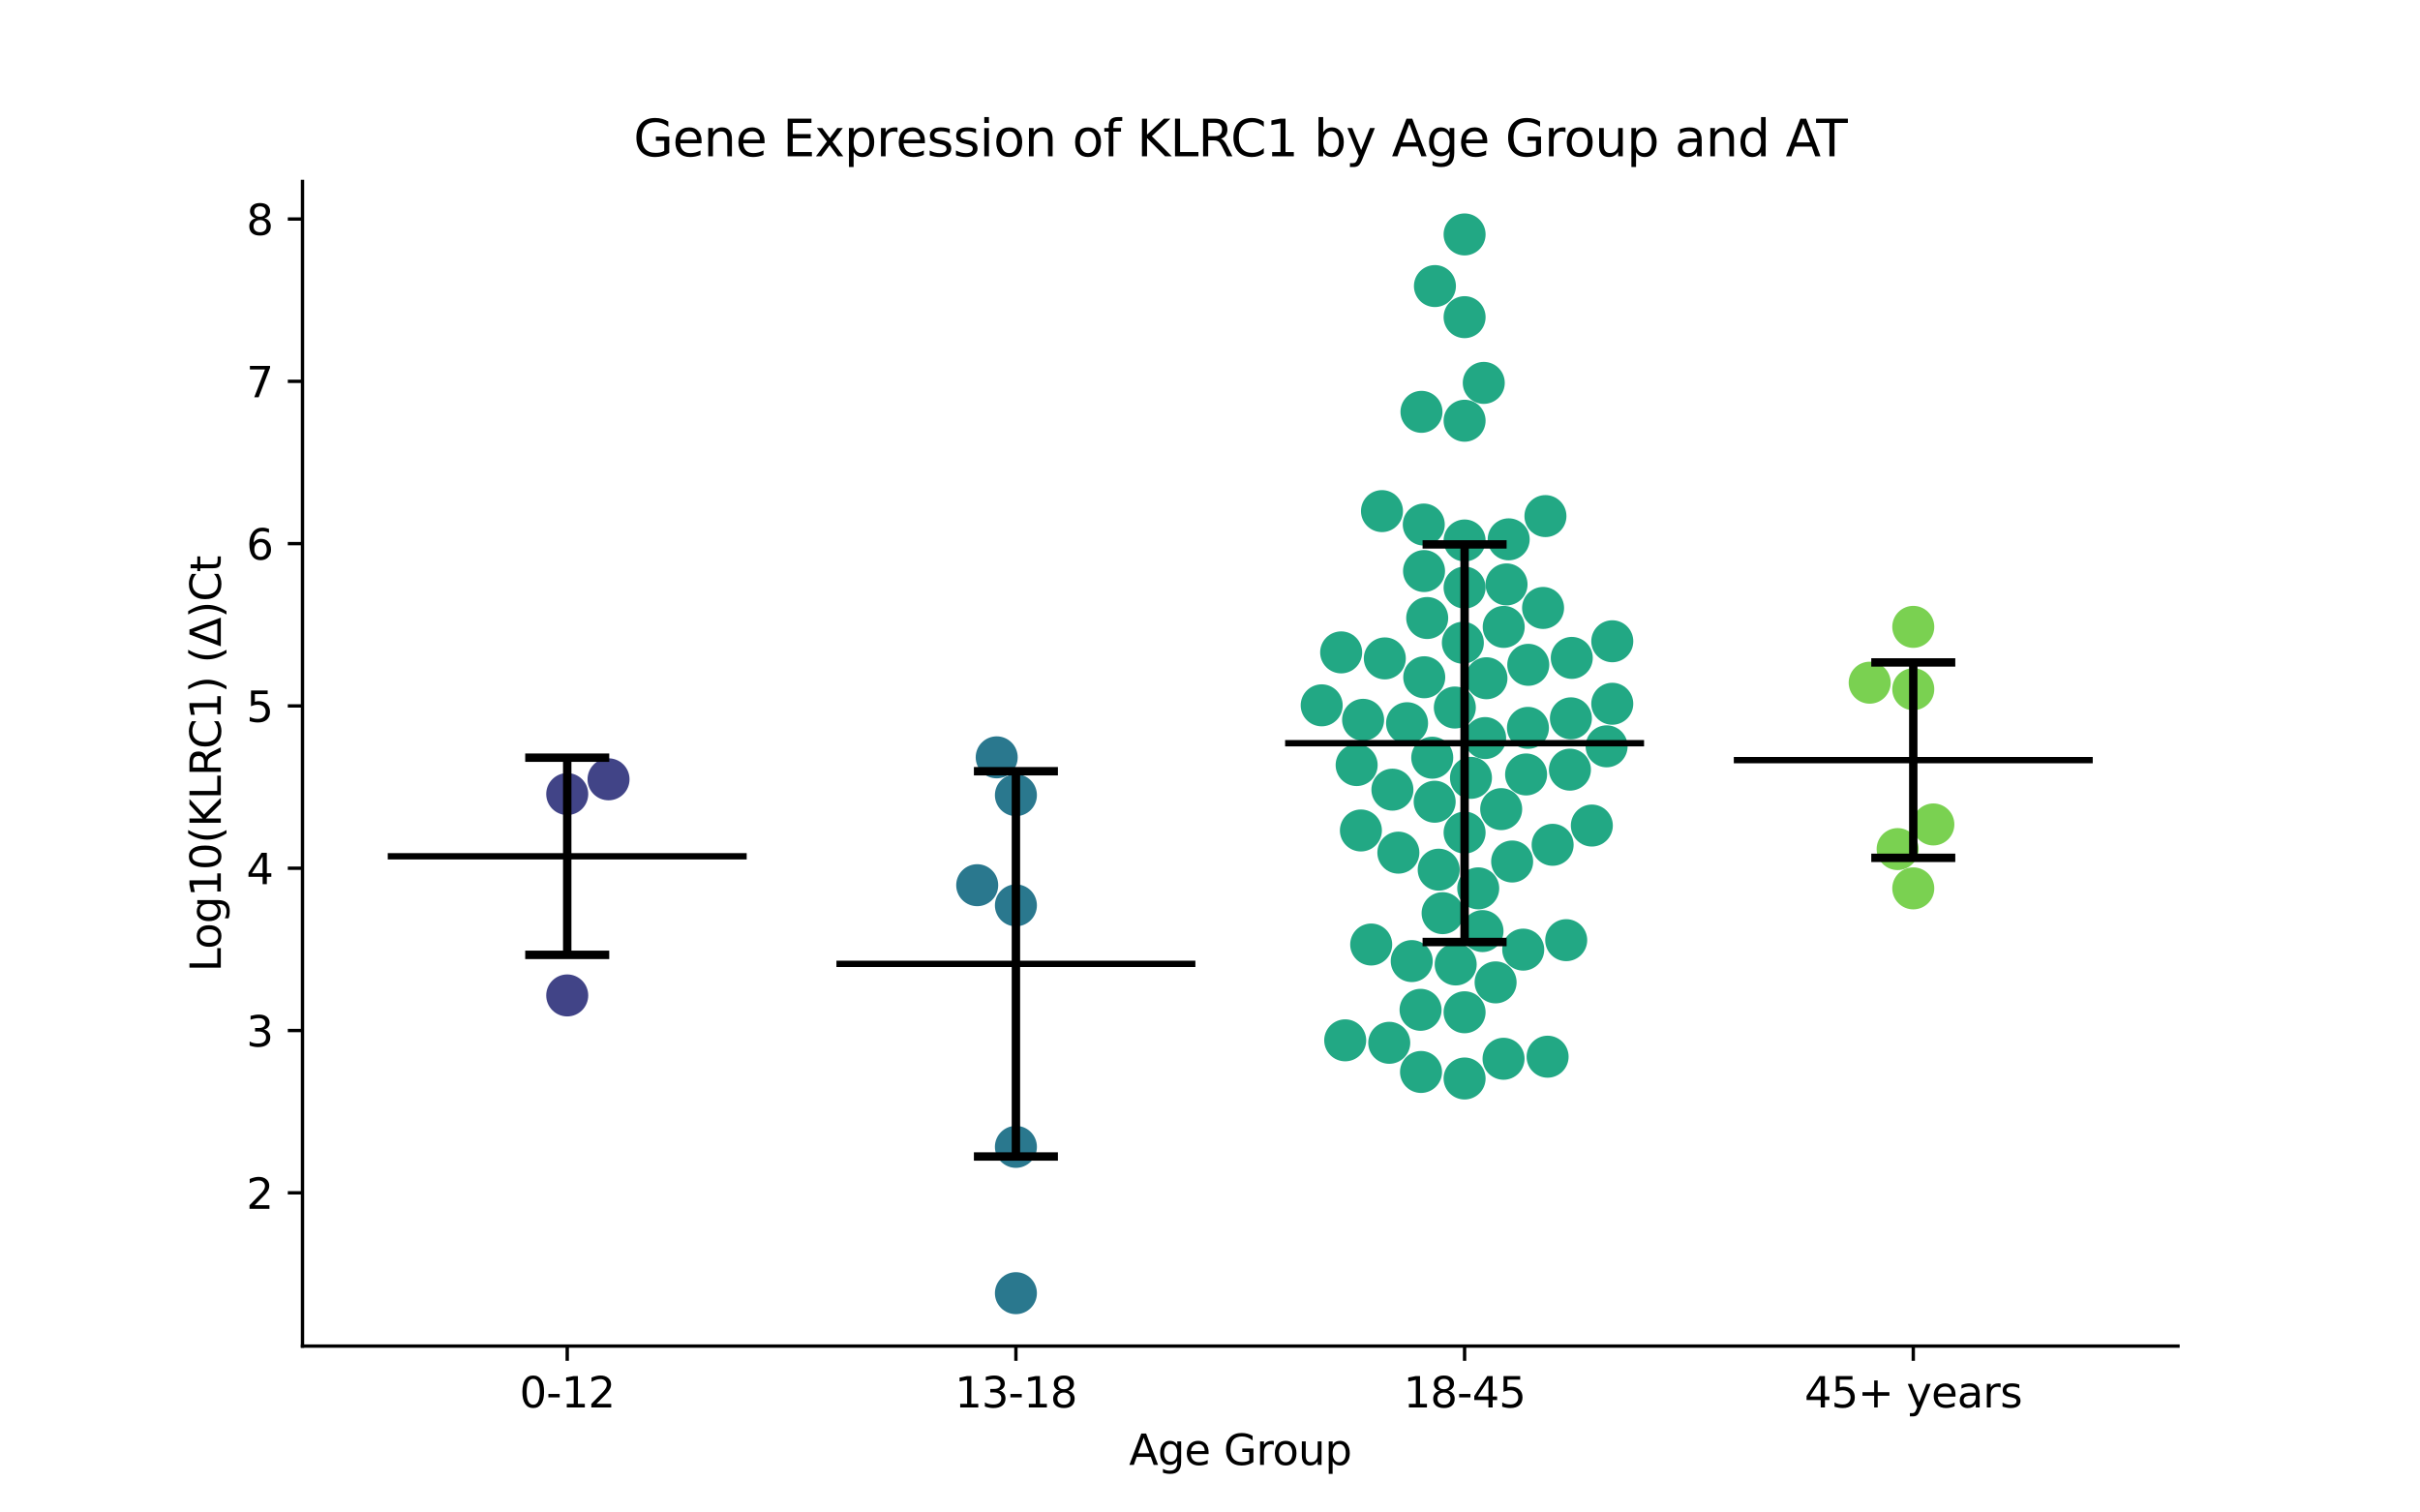 <?xml version="1.0" encoding="utf-8" standalone="no"?>
<!DOCTYPE svg PUBLIC "-//W3C//DTD SVG 1.1//EN"
  "http://www.w3.org/Graphics/SVG/1.1/DTD/svg11.dtd">
<svg xmlns:xlink="http://www.w3.org/1999/xlink" width="576pt" height="360pt" viewBox="0 0 576 360" xmlns="http://www.w3.org/2000/svg" version="1.1">
 <defs>
  <style type="text/css">*{stroke-linejoin: round; stroke-linecap: butt}</style>
 </defs>
 <g id="figure_1">
  <g id="patch_1">
   <path d="M 0 360 
L 576 360 
L 576 0 
L 0 0 
z
" style="fill: #ffffff"/>
  </g>
  <g id="axes_1">
   <g id="patch_2">
    <path d="M 72 320.4 
L 518.4 320.4 
L 518.4 43.2 
L 72 43.2 
z
" style="fill: #ffffff"/>
   </g>
   <g id="PathCollection_1">
    <defs>
     <path id="C0_0_bcb211336b" d="M 0 5 
C 1.326 5 2.598 4.473 3.536 3.536 
C 4.473 2.598 5 1.326 5 -0 
C 5 -1.326 4.473 -2.598 3.536 -3.536 
C 2.598 -4.473 1.326 -5 0 -5 
C -1.326 -5 -2.598 -4.473 -3.536 -3.536 
C -4.473 -2.598 -5 -1.326 -5 0 
C -5 1.326 -4.473 2.598 -3.536 3.536 
C -2.598 4.473 -1.326 5 0 5 
z
"/>
    </defs>
    <g clip-path="url(#p016dc0e183)">
     <use xlink:href="#C0_0_bcb211336b" x="144.842" y="185.492" style="fill: #414487"/>
    </g>
    <g clip-path="url(#p016dc0e183)">
     <use xlink:href="#C0_0_bcb211336b" x="135.009" y="188.999" style="fill: #414487"/>
    </g>
    <g clip-path="url(#p016dc0e183)">
     <use xlink:href="#C0_0_bcb211336b" x="135.009" y="236.931" style="fill: #414487"/>
    </g>
   </g>
   <g id="PathCollection_2">
    <defs>
     <path id="C1_0_96f22c2fd6" d="M 0 5 
C 1.326 5 2.598 4.473 3.536 3.536 
C 4.473 2.598 5 1.326 5 -0 
C 5 -1.326 4.473 -2.598 3.536 -3.536 
C 2.598 -4.473 1.326 -5 0 -5 
C -1.326 -5 -2.598 -4.473 -3.536 -3.536 
C -4.473 -2.598 -5 -1.326 -5 0 
C -5 1.326 -4.473 2.598 -3.536 3.536 
C -2.598 4.473 -1.326 5 0 5 
z
"/>
    </defs>
    <g clip-path="url(#p016dc0e183)">
     <use xlink:href="#C1_0_96f22c2fd6" x="241.803" y="189.264" style="fill: #2a788e"/>
    </g>
    <g clip-path="url(#p016dc0e183)">
     <use xlink:href="#C1_0_96f22c2fd6" x="237.232" y="180.262" style="fill: #2a788e"/>
    </g>
    <g clip-path="url(#p016dc0e183)">
     <use xlink:href="#C1_0_96f22c2fd6" x="241.803" y="272.975" style="fill: #2a788e"/>
    </g>
    <g clip-path="url(#p016dc0e183)">
     <use xlink:href="#C1_0_96f22c2fd6" x="241.803" y="307.8" style="fill: #2a788e"/>
    </g>
    <g clip-path="url(#p016dc0e183)">
     <use xlink:href="#C1_0_96f22c2fd6" x="232.592" y="210.694" style="fill: #2a788e"/>
    </g>
    <g clip-path="url(#p016dc0e183)">
     <use xlink:href="#C1_0_96f22c2fd6" x="241.803" y="215.494" style="fill: #2a788e"/>
    </g>
   </g>
   <g id="PathCollection_3">
    <defs>
     <path id="C2_0_29ad60f723" d="M 0 5 
C 1.326 5 2.598 4.473 3.536 3.536 
C 4.473 2.598 5 1.326 5 -0 
C 5 -1.326 4.473 -2.598 3.536 -3.536 
C 2.598 -4.473 1.326 -5 0 -5 
C -1.326 -5 -2.598 -4.473 -3.536 -3.536 
C -4.473 -2.598 -5 -1.326 -5 0 
C -5 1.326 -4.473 2.598 -3.536 3.536 
C -2.598 4.473 -1.326 5 0 5 
z
"/>
    </defs>
    <g clip-path="url(#p016dc0e183)">
     <use xlink:href="#C2_0_29ad60f723" x="338.944" y="135.921" style="fill: #22a884"/>
    </g>
    <g clip-path="url(#p016dc0e183)">
     <use xlink:href="#C2_0_29ad60f723" x="367.278" y="144.702" style="fill: #22a884"/>
    </g>
    <g clip-path="url(#p016dc0e183)">
     <use xlink:href="#C2_0_29ad60f723" x="359.093" y="128.373" style="fill: #22a884"/>
    </g>
    <g clip-path="url(#p016dc0e183)">
     <use xlink:href="#C2_0_29ad60f723" x="373.668" y="183.194" style="fill: #22a884"/>
    </g>
    <g clip-path="url(#p016dc0e183)">
     <use xlink:href="#C2_0_29ad60f723" x="314.585" y="167.882" style="fill: #22a884"/>
    </g>
    <g clip-path="url(#p016dc0e183)">
     <use xlink:href="#C2_0_29ad60f723" x="328.933" y="121.654" style="fill: #22a884"/>
    </g>
    <g clip-path="url(#p016dc0e183)">
     <use xlink:href="#C2_0_29ad60f723" x="348.597" y="100.142" style="fill: #22a884"/>
    </g>
    <g clip-path="url(#p016dc0e183)">
     <use xlink:href="#C2_0_29ad60f723" x="341.537" y="68.089" style="fill: #22a884"/>
    </g>
    <g clip-path="url(#p016dc0e183)">
     <use xlink:href="#C2_0_29ad60f723" x="359.917" y="205.056" style="fill: #22a884"/>
    </g>
    <g clip-path="url(#p016dc0e183)">
     <use xlink:href="#C2_0_29ad60f723" x="341.475" y="190.827" style="fill: #22a884"/>
    </g>
    <g clip-path="url(#p016dc0e183)">
     <use xlink:href="#C2_0_29ad60f723" x="357.307" y="192.589" style="fill: #22a884"/>
    </g>
    <g clip-path="url(#p016dc0e183)">
     <use xlink:href="#C2_0_29ad60f723" x="374.109" y="156.592" style="fill: #22a884"/>
    </g>
    <g clip-path="url(#p016dc0e183)">
     <use xlink:href="#C2_0_29ad60f723" x="323.917" y="197.669" style="fill: #22a884"/>
    </g>
    <g clip-path="url(#p016dc0e183)">
     <use xlink:href="#C2_0_29ad60f723" x="367.84" y="122.841" style="fill: #22a884"/>
    </g>
    <g clip-path="url(#p016dc0e183)">
     <use xlink:href="#C2_0_29ad60f723" x="383.751" y="152.633" style="fill: #22a884"/>
    </g>
    <g clip-path="url(#p016dc0e183)">
     <use xlink:href="#C2_0_29ad60f723" x="342.433" y="207.002" style="fill: #22a884"/>
    </g>
    <g clip-path="url(#p016dc0e183)">
     <use xlink:href="#C2_0_29ad60f723" x="363.675" y="173.248" style="fill: #22a884"/>
    </g>
    <g clip-path="url(#p016dc0e183)">
     <use xlink:href="#C2_0_29ad60f723" x="363.236" y="184.337" style="fill: #22a884"/>
    </g>
    <g clip-path="url(#p016dc0e183)">
     <use xlink:href="#C2_0_29ad60f723" x="352.861" y="221.618" style="fill: #22a884"/>
    </g>
    <g clip-path="url(#p016dc0e183)">
     <use xlink:href="#C2_0_29ad60f723" x="322.904" y="182.101" style="fill: #22a884"/>
    </g>
    <g clip-path="url(#p016dc0e183)">
     <use xlink:href="#C2_0_29ad60f723" x="334.906" y="172.138" style="fill: #22a884"/>
    </g>
    <g clip-path="url(#p016dc0e183)">
     <use xlink:href="#C2_0_29ad60f723" x="329.61" y="156.714" style="fill: #22a884"/>
    </g>
    <g clip-path="url(#p016dc0e183)">
     <use xlink:href="#C2_0_29ad60f723" x="348.597" y="128.646" style="fill: #22a884"/>
    </g>
    <g clip-path="url(#p016dc0e183)">
     <use xlink:href="#C2_0_29ad60f723" x="319.218" y="155.282" style="fill: #22a884"/>
    </g>
    <g clip-path="url(#p016dc0e183)">
     <use xlink:href="#C2_0_29ad60f723" x="348.597" y="75.491" style="fill: #22a884"/>
    </g>
    <g clip-path="url(#p016dc0e183)">
     <use xlink:href="#C2_0_29ad60f723" x="362.554" y="226.03" style="fill: #22a884"/>
    </g>
    <g clip-path="url(#p016dc0e183)">
     <use xlink:href="#C2_0_29ad60f723" x="338.335" y="98.026" style="fill: #22a884"/>
    </g>
    <g clip-path="url(#p016dc0e183)">
     <use xlink:href="#C2_0_29ad60f723" x="339.697" y="147.1" style="fill: #22a884"/>
    </g>
    <g clip-path="url(#p016dc0e183)">
     <use xlink:href="#C2_0_29ad60f723" x="382.4" y="177.641" style="fill: #22a884"/>
    </g>
    <g clip-path="url(#p016dc0e183)">
     <use xlink:href="#C2_0_29ad60f723" x="357.908" y="149.217" style="fill: #22a884"/>
    </g>
    <g clip-path="url(#p016dc0e183)">
     <use xlink:href="#C2_0_29ad60f723" x="353.161" y="91.136" style="fill: #22a884"/>
    </g>
    <g clip-path="url(#p016dc0e183)">
     <use xlink:href="#C2_0_29ad60f723" x="351.84" y="211.445" style="fill: #22a884"/>
    </g>
    <g clip-path="url(#p016dc0e183)">
     <use xlink:href="#C2_0_29ad60f723" x="358.58" y="139.1" style="fill: #22a884"/>
    </g>
    <g clip-path="url(#p016dc0e183)">
     <use xlink:href="#C2_0_29ad60f723" x="378.884" y="196.497" style="fill: #22a884"/>
    </g>
    <g clip-path="url(#p016dc0e183)">
     <use xlink:href="#C2_0_29ad60f723" x="331.418" y="187.955" style="fill: #22a884"/>
    </g>
    <g clip-path="url(#p016dc0e183)">
     <use xlink:href="#C2_0_29ad60f723" x="332.835" y="202.947" style="fill: #22a884"/>
    </g>
    <g clip-path="url(#p016dc0e183)">
     <use xlink:href="#C2_0_29ad60f723" x="348.597" y="139.854" style="fill: #22a884"/>
    </g>
    <g clip-path="url(#p016dc0e183)">
     <use xlink:href="#C2_0_29ad60f723" x="373.9" y="170.975" style="fill: #22a884"/>
    </g>
    <g clip-path="url(#p016dc0e183)">
     <use xlink:href="#C2_0_29ad60f723" x="338.995" y="161.2" style="fill: #22a884"/>
    </g>
    <g clip-path="url(#p016dc0e183)">
     <use xlink:href="#C2_0_29ad60f723" x="346.274" y="168.406" style="fill: #22a884"/>
    </g>
    <g clip-path="url(#p016dc0e183)">
     <use xlink:href="#C2_0_29ad60f723" x="340.898" y="180.35" style="fill: #22a884"/>
    </g>
    <g clip-path="url(#p016dc0e183)">
     <use xlink:href="#C2_0_29ad60f723" x="369.552" y="201.08" style="fill: #22a884"/>
    </g>
    <g clip-path="url(#p016dc0e183)">
     <use xlink:href="#C2_0_29ad60f723" x="383.748" y="167.508" style="fill: #22a884"/>
    </g>
    <g clip-path="url(#p016dc0e183)">
     <use xlink:href="#C2_0_29ad60f723" x="348.597" y="55.8" style="fill: #22a884"/>
    </g>
    <g clip-path="url(#p016dc0e183)">
     <use xlink:href="#C2_0_29ad60f723" x="348.597" y="198.175" style="fill: #22a884"/>
    </g>
    <g clip-path="url(#p016dc0e183)">
     <use xlink:href="#C2_0_29ad60f723" x="338.225" y="255.148" style="fill: #22a884"/>
    </g>
    <g clip-path="url(#p016dc0e183)">
     <use xlink:href="#C2_0_29ad60f723" x="324.441" y="171.332" style="fill: #22a884"/>
    </g>
    <g clip-path="url(#p016dc0e183)">
     <use xlink:href="#C2_0_29ad60f723" x="330.664" y="248.209" style="fill: #22a884"/>
    </g>
    <g clip-path="url(#p016dc0e183)">
     <use xlink:href="#C2_0_29ad60f723" x="348.597" y="240.939" style="fill: #22a884"/>
    </g>
    <g clip-path="url(#p016dc0e183)">
     <use xlink:href="#C2_0_29ad60f723" x="346.481" y="229.56" style="fill: #22a884"/>
    </g>
    <g clip-path="url(#p016dc0e183)">
     <use xlink:href="#C2_0_29ad60f723" x="348.597" y="256.703" style="fill: #22a884"/>
    </g>
    <g clip-path="url(#p016dc0e183)">
     <use xlink:href="#C2_0_29ad60f723" x="357.868" y="252.007" style="fill: #22a884"/>
    </g>
    <g clip-path="url(#p016dc0e183)">
     <use xlink:href="#C2_0_29ad60f723" x="336.015" y="228.757" style="fill: #22a884"/>
    </g>
    <g clip-path="url(#p016dc0e183)">
     <use xlink:href="#C2_0_29ad60f723" x="326.367" y="224.812" style="fill: #22a884"/>
    </g>
    <g clip-path="url(#p016dc0e183)">
     <use xlink:href="#C2_0_29ad60f723" x="355.978" y="233.826" style="fill: #22a884"/>
    </g>
    <g clip-path="url(#p016dc0e183)">
     <use xlink:href="#C2_0_29ad60f723" x="343.365" y="217.349" style="fill: #22a884"/>
    </g>
    <g clip-path="url(#p016dc0e183)">
     <use xlink:href="#C2_0_29ad60f723" x="338.881" y="124.854" style="fill: #22a884"/>
    </g>
    <g clip-path="url(#p016dc0e183)">
     <use xlink:href="#C2_0_29ad60f723" x="353.803" y="161.436" style="fill: #22a884"/>
    </g>
    <g clip-path="url(#p016dc0e183)">
     <use xlink:href="#C2_0_29ad60f723" x="368.355" y="251.515" style="fill: #22a884"/>
    </g>
    <g clip-path="url(#p016dc0e183)">
     <use xlink:href="#C2_0_29ad60f723" x="353.488" y="175.672" style="fill: #22a884"/>
    </g>
    <g clip-path="url(#p016dc0e183)">
     <use xlink:href="#C2_0_29ad60f723" x="320.182" y="247.619" style="fill: #22a884"/>
    </g>
    <g clip-path="url(#p016dc0e183)">
     <use xlink:href="#C2_0_29ad60f723" x="338.115" y="240.356" style="fill: #22a884"/>
    </g>
    <g clip-path="url(#p016dc0e183)">
     <use xlink:href="#C2_0_29ad60f723" x="348.184" y="152.988" style="fill: #22a884"/>
    </g>
    <g clip-path="url(#p016dc0e183)">
     <use xlink:href="#C2_0_29ad60f723" x="363.753" y="158.241" style="fill: #22a884"/>
    </g>
    <g clip-path="url(#p016dc0e183)">
     <use xlink:href="#C2_0_29ad60f723" x="350.114" y="185.142" style="fill: #22a884"/>
    </g>
    <g clip-path="url(#p016dc0e183)">
     <use xlink:href="#C2_0_29ad60f723" x="372.784" y="223.779" style="fill: #22a884"/>
    </g>
   </g>
   <g id="PathCollection_4">
    <defs>
     <path id="C3_0_26b27acbb5" d="M 0 5 
C 1.326 5 2.598 4.473 3.536 3.536 
C 4.473 2.598 5 1.326 5 -0 
C 5 -1.326 4.473 -2.598 3.536 -3.536 
C 2.598 -4.473 1.326 -5 0 -5 
C -1.326 -5 -2.598 -4.473 -3.536 -3.536 
C -4.473 -2.598 -5 -1.326 -5 0 
C -5 1.326 -4.473 2.598 -3.536 3.536 
C -2.598 4.473 -1.326 5 0 5 
z
"/>
    </defs>
    <g clip-path="url(#p016dc0e183)">
     <use xlink:href="#C3_0_26b27acbb5" x="445.018" y="162.495" style="fill: #7ad151"/>
    </g>
    <g clip-path="url(#p016dc0e183)">
     <use xlink:href="#C3_0_26b27acbb5" x="460.171" y="196.234" style="fill: #7ad151"/>
    </g>
    <g clip-path="url(#p016dc0e183)">
     <use xlink:href="#C3_0_26b27acbb5" x="455.391" y="164.044" style="fill: #7ad151"/>
    </g>
    <g clip-path="url(#p016dc0e183)">
     <use xlink:href="#C3_0_26b27acbb5" x="451.668" y="202.101" style="fill: #7ad151"/>
    </g>
    <g clip-path="url(#p016dc0e183)">
     <use xlink:href="#C3_0_26b27acbb5" x="455.391" y="211.451" style="fill: #7ad151"/>
    </g>
    <g clip-path="url(#p016dc0e183)">
     <use xlink:href="#C3_0_26b27acbb5" x="455.391" y="149.207" style="fill: #7ad151"/>
    </g>
   </g>
   <g id="matplotlib.axis_1">
    <g id="xtick_1">
     <g id="line2d_1">
      <defs>
       <path id="m44335e19d4" d="M 0 0 
L 0 3.5 
" style="stroke: #000000; stroke-width: 0.8"/>
      </defs>
      <g>
       <use xlink:href="#m44335e19d4" x="135.009" y="320.4" style="stroke: #000000; stroke-width: 0.8"/>
      </g>
     </g>
     <g id="text_1">
      <!-- 0-12 -->
      <g transform="translate(123.661 334.998) scale(0.1 -0.1)">
       <defs>
        <path id="DejaVuSans-30" d="M 2034 4250 
Q 1547 4250 1301 3770 
Q 1056 3291 1056 2328 
Q 1056 1369 1301 889 
Q 1547 409 2034 409 
Q 2525 409 2770 889 
Q 3016 1369 3016 2328 
Q 3016 3291 2770 3770 
Q 2525 4250 2034 4250 
z
M 2034 4750 
Q 2819 4750 3233 4129 
Q 3647 3509 3647 2328 
Q 3647 1150 3233 529 
Q 2819 -91 2034 -91 
Q 1250 -91 836 529 
Q 422 1150 422 2328 
Q 422 3509 836 4129 
Q 1250 4750 2034 4750 
z
" transform="scale(0.016)"/>
        <path id="DejaVuSans-2d" d="M 313 2009 
L 1997 2009 
L 1997 1497 
L 313 1497 
L 313 2009 
z
" transform="scale(0.016)"/>
        <path id="DejaVuSans-31" d="M 794 531 
L 1825 531 
L 1825 4091 
L 703 3866 
L 703 4441 
L 1819 4666 
L 2450 4666 
L 2450 531 
L 3481 531 
L 3481 0 
L 794 0 
L 794 531 
z
" transform="scale(0.016)"/>
        <path id="DejaVuSans-32" d="M 1228 531 
L 3431 531 
L 3431 0 
L 469 0 
L 469 531 
Q 828 903 1448 1529 
Q 2069 2156 2228 2338 
Q 2531 2678 2651 2914 
Q 2772 3150 2772 3378 
Q 2772 3750 2511 3984 
Q 2250 4219 1831 4219 
Q 1534 4219 1204 4116 
Q 875 4013 500 3803 
L 500 4441 
Q 881 4594 1212 4672 
Q 1544 4750 1819 4750 
Q 2544 4750 2975 4387 
Q 3406 4025 3406 3419 
Q 3406 3131 3298 2873 
Q 3191 2616 2906 2266 
Q 2828 2175 2409 1742 
Q 1991 1309 1228 531 
z
" transform="scale(0.016)"/>
       </defs>
       <use xlink:href="#DejaVuSans-30"/>
       <use xlink:href="#DejaVuSans-2d" x="63.623"/>
       <use xlink:href="#DejaVuSans-31" x="99.707"/>
       <use xlink:href="#DejaVuSans-32" x="163.33"/>
      </g>
     </g>
    </g>
    <g id="xtick_2">
     <g id="line2d_2">
      <g>
       <use xlink:href="#m44335e19d4" x="241.803" y="320.4" style="stroke: #000000; stroke-width: 0.8"/>
      </g>
     </g>
     <g id="text_2">
      <!-- 13-18 -->
      <g transform="translate(227.274 334.998) scale(0.1 -0.1)">
       <defs>
        <path id="DejaVuSans-33" d="M 2597 2516 
Q 3050 2419 3304 2112 
Q 3559 1806 3559 1356 
Q 3559 666 3084 287 
Q 2609 -91 1734 -91 
Q 1441 -91 1130 -33 
Q 819 25 488 141 
L 488 750 
Q 750 597 1062 519 
Q 1375 441 1716 441 
Q 2309 441 2620 675 
Q 2931 909 2931 1356 
Q 2931 1769 2642 2001 
Q 2353 2234 1838 2234 
L 1294 2234 
L 1294 2753 
L 1863 2753 
Q 2328 2753 2575 2939 
Q 2822 3125 2822 3475 
Q 2822 3834 2567 4026 
Q 2313 4219 1838 4219 
Q 1578 4219 1281 4162 
Q 984 4106 628 3988 
L 628 4550 
Q 988 4650 1302 4700 
Q 1616 4750 1894 4750 
Q 2613 4750 3031 4423 
Q 3450 4097 3450 3541 
Q 3450 3153 3228 2886 
Q 3006 2619 2597 2516 
z
" transform="scale(0.016)"/>
        <path id="DejaVuSans-38" d="M 2034 2216 
Q 1584 2216 1326 1975 
Q 1069 1734 1069 1313 
Q 1069 891 1326 650 
Q 1584 409 2034 409 
Q 2484 409 2743 651 
Q 3003 894 3003 1313 
Q 3003 1734 2745 1975 
Q 2488 2216 2034 2216 
z
M 1403 2484 
Q 997 2584 770 2862 
Q 544 3141 544 3541 
Q 544 4100 942 4425 
Q 1341 4750 2034 4750 
Q 2731 4750 3128 4425 
Q 3525 4100 3525 3541 
Q 3525 3141 3298 2862 
Q 3072 2584 2669 2484 
Q 3125 2378 3379 2068 
Q 3634 1759 3634 1313 
Q 3634 634 3220 271 
Q 2806 -91 2034 -91 
Q 1263 -91 848 271 
Q 434 634 434 1313 
Q 434 1759 690 2068 
Q 947 2378 1403 2484 
z
M 1172 3481 
Q 1172 3119 1398 2916 
Q 1625 2713 2034 2713 
Q 2441 2713 2670 2916 
Q 2900 3119 2900 3481 
Q 2900 3844 2670 4047 
Q 2441 4250 2034 4250 
Q 1625 4250 1398 4047 
Q 1172 3844 1172 3481 
z
" transform="scale(0.016)"/>
       </defs>
       <use xlink:href="#DejaVuSans-31"/>
       <use xlink:href="#DejaVuSans-33" x="63.623"/>
       <use xlink:href="#DejaVuSans-2d" x="127.246"/>
       <use xlink:href="#DejaVuSans-31" x="163.33"/>
       <use xlink:href="#DejaVuSans-38" x="226.953"/>
      </g>
     </g>
    </g>
    <g id="xtick_3">
     <g id="line2d_3">
      <g>
       <use xlink:href="#m44335e19d4" x="348.597" y="320.4" style="stroke: #000000; stroke-width: 0.8"/>
      </g>
     </g>
     <g id="text_3">
      <!-- 18-45 -->
      <g transform="translate(334.068 334.998) scale(0.1 -0.1)">
       <defs>
        <path id="DejaVuSans-34" d="M 2419 4116 
L 825 1625 
L 2419 1625 
L 2419 4116 
z
M 2253 4666 
L 3047 4666 
L 3047 1625 
L 3713 1625 
L 3713 1100 
L 3047 1100 
L 3047 0 
L 2419 0 
L 2419 1100 
L 313 1100 
L 313 1709 
L 2253 4666 
z
" transform="scale(0.016)"/>
        <path id="DejaVuSans-35" d="M 691 4666 
L 3169 4666 
L 3169 4134 
L 1269 4134 
L 1269 2991 
Q 1406 3038 1543 3061 
Q 1681 3084 1819 3084 
Q 2600 3084 3056 2656 
Q 3513 2228 3513 1497 
Q 3513 744 3044 326 
Q 2575 -91 1722 -91 
Q 1428 -91 1123 -41 
Q 819 9 494 109 
L 494 744 
Q 775 591 1075 516 
Q 1375 441 1709 441 
Q 2250 441 2565 725 
Q 2881 1009 2881 1497 
Q 2881 1984 2565 2268 
Q 2250 2553 1709 2553 
Q 1456 2553 1204 2497 
Q 953 2441 691 2322 
L 691 4666 
z
" transform="scale(0.016)"/>
       </defs>
       <use xlink:href="#DejaVuSans-31"/>
       <use xlink:href="#DejaVuSans-38" x="63.623"/>
       <use xlink:href="#DejaVuSans-2d" x="127.246"/>
       <use xlink:href="#DejaVuSans-34" x="163.33"/>
       <use xlink:href="#DejaVuSans-35" x="226.953"/>
      </g>
     </g>
    </g>
    <g id="xtick_4">
     <g id="line2d_4">
      <g>
       <use xlink:href="#m44335e19d4" x="455.391" y="320.4" style="stroke: #000000; stroke-width: 0.8"/>
      </g>
     </g>
     <g id="text_4">
      <!-- 45+ years -->
      <g transform="translate(429.49 334.998) scale(0.1 -0.1)">
       <defs>
        <path id="DejaVuSans-2b" d="M 2944 4013 
L 2944 2272 
L 4684 2272 
L 4684 1741 
L 2944 1741 
L 2944 0 
L 2419 0 
L 2419 1741 
L 678 1741 
L 678 2272 
L 2419 2272 
L 2419 4013 
L 2944 4013 
z
" transform="scale(0.016)"/>
        <path id="DejaVuSans-20" transform="scale(0.016)"/>
        <path id="DejaVuSans-79" d="M 2059 -325 
Q 1816 -950 1584 -1140 
Q 1353 -1331 966 -1331 
L 506 -1331 
L 506 -850 
L 844 -850 
Q 1081 -850 1212 -737 
Q 1344 -625 1503 -206 
L 1606 56 
L 191 3500 
L 800 3500 
L 1894 763 
L 2988 3500 
L 3597 3500 
L 2059 -325 
z
" transform="scale(0.016)"/>
        <path id="DejaVuSans-65" d="M 3597 1894 
L 3597 1613 
L 953 1613 
Q 991 1019 1311 708 
Q 1631 397 2203 397 
Q 2534 397 2845 478 
Q 3156 559 3463 722 
L 3463 178 
Q 3153 47 2828 -22 
Q 2503 -91 2169 -91 
Q 1331 -91 842 396 
Q 353 884 353 1716 
Q 353 2575 817 3079 
Q 1281 3584 2069 3584 
Q 2775 3584 3186 3129 
Q 3597 2675 3597 1894 
z
M 3022 2063 
Q 3016 2534 2758 2815 
Q 2500 3097 2075 3097 
Q 1594 3097 1305 2825 
Q 1016 2553 972 2059 
L 3022 2063 
z
" transform="scale(0.016)"/>
        <path id="DejaVuSans-61" d="M 2194 1759 
Q 1497 1759 1228 1600 
Q 959 1441 959 1056 
Q 959 750 1161 570 
Q 1363 391 1709 391 
Q 2188 391 2477 730 
Q 2766 1069 2766 1631 
L 2766 1759 
L 2194 1759 
z
M 3341 1997 
L 3341 0 
L 2766 0 
L 2766 531 
Q 2569 213 2275 61 
Q 1981 -91 1556 -91 
Q 1019 -91 701 211 
Q 384 513 384 1019 
Q 384 1609 779 1909 
Q 1175 2209 1959 2209 
L 2766 2209 
L 2766 2266 
Q 2766 2663 2505 2880 
Q 2244 3097 1772 3097 
Q 1472 3097 1187 3025 
Q 903 2953 641 2809 
L 641 3341 
Q 956 3463 1253 3523 
Q 1550 3584 1831 3584 
Q 2591 3584 2966 3190 
Q 3341 2797 3341 1997 
z
" transform="scale(0.016)"/>
        <path id="DejaVuSans-72" d="M 2631 2963 
Q 2534 3019 2420 3045 
Q 2306 3072 2169 3072 
Q 1681 3072 1420 2755 
Q 1159 2438 1159 1844 
L 1159 0 
L 581 0 
L 581 3500 
L 1159 3500 
L 1159 2956 
Q 1341 3275 1631 3429 
Q 1922 3584 2338 3584 
Q 2397 3584 2469 3576 
Q 2541 3569 2628 3553 
L 2631 2963 
z
" transform="scale(0.016)"/>
        <path id="DejaVuSans-73" d="M 2834 3397 
L 2834 2853 
Q 2591 2978 2328 3040 
Q 2066 3103 1784 3103 
Q 1356 3103 1142 2972 
Q 928 2841 928 2578 
Q 928 2378 1081 2264 
Q 1234 2150 1697 2047 
L 1894 2003 
Q 2506 1872 2764 1633 
Q 3022 1394 3022 966 
Q 3022 478 2636 193 
Q 2250 -91 1575 -91 
Q 1294 -91 989 -36 
Q 684 19 347 128 
L 347 722 
Q 666 556 975 473 
Q 1284 391 1588 391 
Q 1994 391 2212 530 
Q 2431 669 2431 922 
Q 2431 1156 2273 1281 
Q 2116 1406 1581 1522 
L 1381 1569 
Q 847 1681 609 1914 
Q 372 2147 372 2553 
Q 372 3047 722 3315 
Q 1072 3584 1716 3584 
Q 2034 3584 2315 3537 
Q 2597 3491 2834 3397 
z
" transform="scale(0.016)"/>
       </defs>
       <use xlink:href="#DejaVuSans-34"/>
       <use xlink:href="#DejaVuSans-35" x="63.623"/>
       <use xlink:href="#DejaVuSans-2b" x="127.246"/>
       <use xlink:href="#DejaVuSans-20" x="211.035"/>
       <use xlink:href="#DejaVuSans-79" x="242.822"/>
       <use xlink:href="#DejaVuSans-65" x="302.002"/>
       <use xlink:href="#DejaVuSans-61" x="363.525"/>
       <use xlink:href="#DejaVuSans-72" x="424.805"/>
       <use xlink:href="#DejaVuSans-73" x="465.918"/>
      </g>
     </g>
    </g>
    <g id="text_5">
     <!-- Age Group -->
     <g transform="translate(268.72 348.677) scale(0.1 -0.1)">
      <defs>
       <path id="DejaVuSans-41" d="M 2188 4044 
L 1331 1722 
L 3047 1722 
L 2188 4044 
z
M 1831 4666 
L 2547 4666 
L 4325 0 
L 3669 0 
L 3244 1197 
L 1141 1197 
L 716 0 
L 50 0 
L 1831 4666 
z
" transform="scale(0.016)"/>
       <path id="DejaVuSans-67" d="M 2906 1791 
Q 2906 2416 2648 2759 
Q 2391 3103 1925 3103 
Q 1463 3103 1205 2759 
Q 947 2416 947 1791 
Q 947 1169 1205 825 
Q 1463 481 1925 481 
Q 2391 481 2648 825 
Q 2906 1169 2906 1791 
z
M 3481 434 
Q 3481 -459 3084 -895 
Q 2688 -1331 1869 -1331 
Q 1566 -1331 1297 -1286 
Q 1028 -1241 775 -1147 
L 775 -588 
Q 1028 -725 1275 -790 
Q 1522 -856 1778 -856 
Q 2344 -856 2625 -561 
Q 2906 -266 2906 331 
L 2906 616 
Q 2728 306 2450 153 
Q 2172 0 1784 0 
Q 1141 0 747 490 
Q 353 981 353 1791 
Q 353 2603 747 3093 
Q 1141 3584 1784 3584 
Q 2172 3584 2450 3431 
Q 2728 3278 2906 2969 
L 2906 3500 
L 3481 3500 
L 3481 434 
z
" transform="scale(0.016)"/>
       <path id="DejaVuSans-47" d="M 3809 666 
L 3809 1919 
L 2778 1919 
L 2778 2438 
L 4434 2438 
L 4434 434 
Q 4069 175 3628 42 
Q 3188 -91 2688 -91 
Q 1594 -91 976 548 
Q 359 1188 359 2328 
Q 359 3472 976 4111 
Q 1594 4750 2688 4750 
Q 3144 4750 3555 4637 
Q 3966 4525 4313 4306 
L 4313 3634 
Q 3963 3931 3569 4081 
Q 3175 4231 2741 4231 
Q 1884 4231 1454 3753 
Q 1025 3275 1025 2328 
Q 1025 1384 1454 906 
Q 1884 428 2741 428 
Q 3075 428 3337 486 
Q 3600 544 3809 666 
z
" transform="scale(0.016)"/>
       <path id="DejaVuSans-6f" d="M 1959 3097 
Q 1497 3097 1228 2736 
Q 959 2375 959 1747 
Q 959 1119 1226 758 
Q 1494 397 1959 397 
Q 2419 397 2687 759 
Q 2956 1122 2956 1747 
Q 2956 2369 2687 2733 
Q 2419 3097 1959 3097 
z
M 1959 3584 
Q 2709 3584 3137 3096 
Q 3566 2609 3566 1747 
Q 3566 888 3137 398 
Q 2709 -91 1959 -91 
Q 1206 -91 779 398 
Q 353 888 353 1747 
Q 353 2609 779 3096 
Q 1206 3584 1959 3584 
z
" transform="scale(0.016)"/>
       <path id="DejaVuSans-75" d="M 544 1381 
L 544 3500 
L 1119 3500 
L 1119 1403 
Q 1119 906 1312 657 
Q 1506 409 1894 409 
Q 2359 409 2629 706 
Q 2900 1003 2900 1516 
L 2900 3500 
L 3475 3500 
L 3475 0 
L 2900 0 
L 2900 538 
Q 2691 219 2414 64 
Q 2138 -91 1772 -91 
Q 1169 -91 856 284 
Q 544 659 544 1381 
z
M 1991 3584 
L 1991 3584 
z
" transform="scale(0.016)"/>
       <path id="DejaVuSans-70" d="M 1159 525 
L 1159 -1331 
L 581 -1331 
L 581 3500 
L 1159 3500 
L 1159 2969 
Q 1341 3281 1617 3432 
Q 1894 3584 2278 3584 
Q 2916 3584 3314 3078 
Q 3713 2572 3713 1747 
Q 3713 922 3314 415 
Q 2916 -91 2278 -91 
Q 1894 -91 1617 61 
Q 1341 213 1159 525 
z
M 3116 1747 
Q 3116 2381 2855 2742 
Q 2594 3103 2138 3103 
Q 1681 3103 1420 2742 
Q 1159 2381 1159 1747 
Q 1159 1113 1420 752 
Q 1681 391 2138 391 
Q 2594 391 2855 752 
Q 3116 1113 3116 1747 
z
" transform="scale(0.016)"/>
      </defs>
      <use xlink:href="#DejaVuSans-41"/>
      <use xlink:href="#DejaVuSans-67" x="68.408"/>
      <use xlink:href="#DejaVuSans-65" x="131.885"/>
      <use xlink:href="#DejaVuSans-20" x="193.408"/>
      <use xlink:href="#DejaVuSans-47" x="225.195"/>
      <use xlink:href="#DejaVuSans-72" x="302.686"/>
      <use xlink:href="#DejaVuSans-6f" x="341.549"/>
      <use xlink:href="#DejaVuSans-75" x="402.73"/>
      <use xlink:href="#DejaVuSans-70" x="466.109"/>
     </g>
    </g>
   </g>
   <g id="matplotlib.axis_2">
    <g id="ytick_1">
     <g id="line2d_5">
      <defs>
       <path id="me67e4ef5b1" d="M 0 0 
L -3.5 0 
" style="stroke: #000000; stroke-width: 0.8"/>
      </defs>
      <g>
       <use xlink:href="#me67e4ef5b1" x="72" y="283.92" style="stroke: #000000; stroke-width: 0.8"/>
      </g>
     </g>
     <g id="text_6">
      <!-- 2 -->
      <g transform="translate(58.638 287.719) scale(0.1 -0.1)">
       <use xlink:href="#DejaVuSans-32"/>
      </g>
     </g>
    </g>
    <g id="ytick_2">
     <g id="line2d_6">
      <g>
       <use xlink:href="#me67e4ef5b1" x="72" y="245.287" style="stroke: #000000; stroke-width: 0.8"/>
      </g>
     </g>
     <g id="text_7">
      <!-- 3 -->
      <g transform="translate(58.638 249.086) scale(0.1 -0.1)">
       <use xlink:href="#DejaVuSans-33"/>
      </g>
     </g>
    </g>
    <g id="ytick_3">
     <g id="line2d_7">
      <g>
       <use xlink:href="#me67e4ef5b1" x="72" y="206.655" style="stroke: #000000; stroke-width: 0.8"/>
      </g>
     </g>
     <g id="text_8">
      <!-- 4 -->
      <g transform="translate(58.638 210.454) scale(0.1 -0.1)">
       <use xlink:href="#DejaVuSans-34"/>
      </g>
     </g>
    </g>
    <g id="ytick_4">
     <g id="line2d_8">
      <g>
       <use xlink:href="#me67e4ef5b1" x="72" y="168.022" style="stroke: #000000; stroke-width: 0.8"/>
      </g>
     </g>
     <g id="text_9">
      <!-- 5 -->
      <g transform="translate(58.638 171.821) scale(0.1 -0.1)">
       <use xlink:href="#DejaVuSans-35"/>
      </g>
     </g>
    </g>
    <g id="ytick_5">
     <g id="line2d_9">
      <g>
       <use xlink:href="#me67e4ef5b1" x="72" y="129.39" style="stroke: #000000; stroke-width: 0.8"/>
      </g>
     </g>
     <g id="text_10">
      <!-- 6 -->
      <g transform="translate(58.638 133.189) scale(0.1 -0.1)">
       <defs>
        <path id="DejaVuSans-36" d="M 2113 2584 
Q 1688 2584 1439 2293 
Q 1191 2003 1191 1497 
Q 1191 994 1439 701 
Q 1688 409 2113 409 
Q 2538 409 2786 701 
Q 3034 994 3034 1497 
Q 3034 2003 2786 2293 
Q 2538 2584 2113 2584 
z
M 3366 4563 
L 3366 3988 
Q 3128 4100 2886 4159 
Q 2644 4219 2406 4219 
Q 1781 4219 1451 3797 
Q 1122 3375 1075 2522 
Q 1259 2794 1537 2939 
Q 1816 3084 2150 3084 
Q 2853 3084 3261 2657 
Q 3669 2231 3669 1497 
Q 3669 778 3244 343 
Q 2819 -91 2113 -91 
Q 1303 -91 875 529 
Q 447 1150 447 2328 
Q 447 3434 972 4092 
Q 1497 4750 2381 4750 
Q 2619 4750 2861 4703 
Q 3103 4656 3366 4563 
z
" transform="scale(0.016)"/>
       </defs>
       <use xlink:href="#DejaVuSans-36"/>
      </g>
     </g>
    </g>
    <g id="ytick_6">
     <g id="line2d_10">
      <g>
       <use xlink:href="#me67e4ef5b1" x="72" y="90.757" style="stroke: #000000; stroke-width: 0.8"/>
      </g>
     </g>
     <g id="text_11">
      <!-- 7 -->
      <g transform="translate(58.638 94.556) scale(0.1 -0.1)">
       <defs>
        <path id="DejaVuSans-37" d="M 525 4666 
L 3525 4666 
L 3525 4397 
L 1831 0 
L 1172 0 
L 2766 4134 
L 525 4134 
L 525 4666 
z
" transform="scale(0.016)"/>
       </defs>
       <use xlink:href="#DejaVuSans-37"/>
      </g>
     </g>
    </g>
    <g id="ytick_7">
     <g id="line2d_11">
      <g>
       <use xlink:href="#me67e4ef5b1" x="72" y="52.125" style="stroke: #000000; stroke-width: 0.8"/>
      </g>
     </g>
     <g id="text_12">
      <!-- 8 -->
      <g transform="translate(58.638 55.924) scale(0.1 -0.1)">
       <use xlink:href="#DejaVuSans-38"/>
      </g>
     </g>
    </g>
    <g id="text_13">
     <!-- Log10(KLRC1) (Δ)Ct -->
     <g transform="translate(52.558 231.32) rotate(-90) scale(0.1 -0.1)">
      <defs>
       <path id="DejaVuSans-4c" d="M 628 4666 
L 1259 4666 
L 1259 531 
L 3531 531 
L 3531 0 
L 628 0 
L 628 4666 
z
" transform="scale(0.016)"/>
       <path id="DejaVuSans-28" d="M 1984 4856 
Q 1566 4138 1362 3434 
Q 1159 2731 1159 2009 
Q 1159 1288 1364 580 
Q 1569 -128 1984 -844 
L 1484 -844 
Q 1016 -109 783 600 
Q 550 1309 550 2009 
Q 550 2706 781 3412 
Q 1013 4119 1484 4856 
L 1984 4856 
z
" transform="scale(0.016)"/>
       <path id="DejaVuSans-4b" d="M 628 4666 
L 1259 4666 
L 1259 2694 
L 3353 4666 
L 4166 4666 
L 1850 2491 
L 4331 0 
L 3500 0 
L 1259 2247 
L 1259 0 
L 628 0 
L 628 4666 
z
" transform="scale(0.016)"/>
       <path id="DejaVuSans-52" d="M 2841 2188 
Q 3044 2119 3236 1894 
Q 3428 1669 3622 1275 
L 4263 0 
L 3584 0 
L 2988 1197 
Q 2756 1666 2539 1819 
Q 2322 1972 1947 1972 
L 1259 1972 
L 1259 0 
L 628 0 
L 628 4666 
L 2053 4666 
Q 2853 4666 3247 4331 
Q 3641 3997 3641 3322 
Q 3641 2881 3436 2590 
Q 3231 2300 2841 2188 
z
M 1259 4147 
L 1259 2491 
L 2053 2491 
Q 2509 2491 2742 2702 
Q 2975 2913 2975 3322 
Q 2975 3731 2742 3939 
Q 2509 4147 2053 4147 
L 1259 4147 
z
" transform="scale(0.016)"/>
       <path id="DejaVuSans-43" d="M 4122 4306 
L 4122 3641 
Q 3803 3938 3442 4084 
Q 3081 4231 2675 4231 
Q 1875 4231 1450 3742 
Q 1025 3253 1025 2328 
Q 1025 1406 1450 917 
Q 1875 428 2675 428 
Q 3081 428 3442 575 
Q 3803 722 4122 1019 
L 4122 359 
Q 3791 134 3420 21 
Q 3050 -91 2638 -91 
Q 1578 -91 968 557 
Q 359 1206 359 2328 
Q 359 3453 968 4101 
Q 1578 4750 2638 4750 
Q 3056 4750 3426 4639 
Q 3797 4528 4122 4306 
z
" transform="scale(0.016)"/>
       <path id="DejaVuSans-29" d="M 513 4856 
L 1013 4856 
Q 1481 4119 1714 3412 
Q 1947 2706 1947 2009 
Q 1947 1309 1714 600 
Q 1481 -109 1013 -844 
L 513 -844 
Q 928 -128 1133 580 
Q 1338 1288 1338 2009 
Q 1338 2731 1133 3434 
Q 928 4138 513 4856 
z
" transform="scale(0.016)"/>
       <path id="DejaVuSans-394" d="M 2188 4044 
L 906 525 
L 3472 525 
L 2188 4044 
z
M 50 0 
L 1831 4666 
L 2547 4666 
L 4325 0 
L 50 0 
z
" transform="scale(0.016)"/>
       <path id="DejaVuSans-74" d="M 1172 4494 
L 1172 3500 
L 2356 3500 
L 2356 3053 
L 1172 3053 
L 1172 1153 
Q 1172 725 1289 603 
Q 1406 481 1766 481 
L 2356 481 
L 2356 0 
L 1766 0 
Q 1100 0 847 248 
Q 594 497 594 1153 
L 594 3053 
L 172 3053 
L 172 3500 
L 594 3500 
L 594 4494 
L 1172 4494 
z
" transform="scale(0.016)"/>
      </defs>
      <use xlink:href="#DejaVuSans-4c"/>
      <use xlink:href="#DejaVuSans-6f" x="53.963"/>
      <use xlink:href="#DejaVuSans-67" x="115.145"/>
      <use xlink:href="#DejaVuSans-31" x="178.621"/>
      <use xlink:href="#DejaVuSans-30" x="242.244"/>
      <use xlink:href="#DejaVuSans-28" x="305.867"/>
      <use xlink:href="#DejaVuSans-4b" x="344.881"/>
      <use xlink:href="#DejaVuSans-4c" x="410.457"/>
      <use xlink:href="#DejaVuSans-52" x="466.17"/>
      <use xlink:href="#DejaVuSans-43" x="530.652"/>
      <use xlink:href="#DejaVuSans-31" x="600.477"/>
      <use xlink:href="#DejaVuSans-29" x="664.1"/>
      <use xlink:href="#DejaVuSans-20" x="703.113"/>
      <use xlink:href="#DejaVuSans-28" x="734.9"/>
      <use xlink:href="#DejaVuSans-394" x="773.914"/>
      <use xlink:href="#DejaVuSans-29" x="842.322"/>
      <use xlink:href="#DejaVuSans-43" x="881.336"/>
      <use xlink:href="#DejaVuSans-74" x="951.16"/>
     </g>
    </g>
   </g>
   <g id="LineCollection_1">
    <path d="M 135.009 227.273 
L 135.009 180.342 
" clip-path="url(#p016dc0e183)" style="fill: none; stroke: #000000; stroke-width: 2"/>
   </g>
   <g id="line2d_12">
    <defs>
     <path id="me1e9beef4e" d="M 10 0 
L -10 -0 
" style="stroke: #000000; stroke-width: 2"/>
    </defs>
    <g clip-path="url(#p016dc0e183)">
     <use xlink:href="#me1e9beef4e" x="135.009" y="227.273" style="stroke: #000000; stroke-width: 2"/>
    </g>
   </g>
   <g id="line2d_13">
    <g clip-path="url(#p016dc0e183)">
     <use xlink:href="#me1e9beef4e" x="135.009" y="180.342" style="stroke: #000000; stroke-width: 2"/>
    </g>
   </g>
   <g id="LineCollection_2">
    <path d="M 92.291 203.808 
L 177.726 203.808 
" clip-path="url(#p016dc0e183)" style="fill: none; stroke: #000000; stroke-width: 1.5"/>
   </g>
   <g id="LineCollection_3">
    <path d="M 241.803 275.266 
L 241.803 183.563 
" clip-path="url(#p016dc0e183)" style="fill: none; stroke: #000000; stroke-width: 2"/>
   </g>
   <g id="line2d_14">
    <g clip-path="url(#p016dc0e183)">
     <use xlink:href="#me1e9beef4e" x="241.803" y="275.266" style="stroke: #000000; stroke-width: 2"/>
    </g>
   </g>
   <g id="line2d_15">
    <g clip-path="url(#p016dc0e183)">
     <use xlink:href="#me1e9beef4e" x="241.803" y="183.563" style="stroke: #000000; stroke-width: 2"/>
    </g>
   </g>
   <g id="LineCollection_4">
    <path d="M 199.085 229.415 
L 284.521 229.415 
" clip-path="url(#p016dc0e183)" style="fill: none; stroke: #000000; stroke-width: 1.5"/>
   </g>
   <g id="LineCollection_5">
    <path d="M 348.597 224.218 
L 348.597 129.583 
" clip-path="url(#p016dc0e183)" style="fill: none; stroke: #000000; stroke-width: 2"/>
   </g>
   <g id="line2d_16">
    <g clip-path="url(#p016dc0e183)">
     <use xlink:href="#me1e9beef4e" x="348.597" y="224.218" style="stroke: #000000; stroke-width: 2"/>
    </g>
   </g>
   <g id="line2d_17">
    <g clip-path="url(#p016dc0e183)">
     <use xlink:href="#me1e9beef4e" x="348.597" y="129.583" style="stroke: #000000; stroke-width: 2"/>
    </g>
   </g>
   <g id="LineCollection_6">
    <path d="M 305.879 176.9 
L 391.315 176.9 
" clip-path="url(#p016dc0e183)" style="fill: none; stroke: #000000; stroke-width: 1.5"/>
   </g>
   <g id="LineCollection_7">
    <path d="M 455.391 204.179 
L 455.391 157.665 
" clip-path="url(#p016dc0e183)" style="fill: none; stroke: #000000; stroke-width: 2"/>
   </g>
   <g id="line2d_18">
    <g clip-path="url(#p016dc0e183)">
     <use xlink:href="#me1e9beef4e" x="455.391" y="204.179" style="stroke: #000000; stroke-width: 2"/>
    </g>
   </g>
   <g id="line2d_19">
    <g clip-path="url(#p016dc0e183)">
     <use xlink:href="#me1e9beef4e" x="455.391" y="157.665" style="stroke: #000000; stroke-width: 2"/>
    </g>
   </g>
   <g id="LineCollection_8">
    <path d="M 412.674 180.922 
L 498.109 180.922 
" clip-path="url(#p016dc0e183)" style="fill: none; stroke: #000000; stroke-width: 1.5"/>
   </g>
   <g id="patch_3">
    <path d="M 72 320.4 
L 72 43.2 
" style="fill: none; stroke: #000000; stroke-width: 0.8; stroke-linejoin: miter; stroke-linecap: square"/>
   </g>
   <g id="patch_4">
    <path d="M 72 320.4 
L 518.4 320.4 
" style="fill: none; stroke: #000000; stroke-width: 0.8; stroke-linejoin: miter; stroke-linecap: square"/>
   </g>
   <g id="text_14">
    <!-- Gene Expression of KLRC1 by Age Group and AT -->
    <g transform="translate(150.784 37.2) scale(0.12 -0.12)">
     <defs>
      <path id="DejaVuSans-6e" d="M 3513 2113 
L 3513 0 
L 2938 0 
L 2938 2094 
Q 2938 2591 2744 2837 
Q 2550 3084 2163 3084 
Q 1697 3084 1428 2787 
Q 1159 2491 1159 1978 
L 1159 0 
L 581 0 
L 581 3500 
L 1159 3500 
L 1159 2956 
Q 1366 3272 1645 3428 
Q 1925 3584 2291 3584 
Q 2894 3584 3203 3211 
Q 3513 2838 3513 2113 
z
" transform="scale(0.016)"/>
      <path id="DejaVuSans-45" d="M 628 4666 
L 3578 4666 
L 3578 4134 
L 1259 4134 
L 1259 2753 
L 3481 2753 
L 3481 2222 
L 1259 2222 
L 1259 531 
L 3634 531 
L 3634 0 
L 628 0 
L 628 4666 
z
" transform="scale(0.016)"/>
      <path id="DejaVuSans-78" d="M 3513 3500 
L 2247 1797 
L 3578 0 
L 2900 0 
L 1881 1375 
L 863 0 
L 184 0 
L 1544 1831 
L 300 3500 
L 978 3500 
L 1906 2253 
L 2834 3500 
L 3513 3500 
z
" transform="scale(0.016)"/>
      <path id="DejaVuSans-69" d="M 603 3500 
L 1178 3500 
L 1178 0 
L 603 0 
L 603 3500 
z
M 603 4863 
L 1178 4863 
L 1178 4134 
L 603 4134 
L 603 4863 
z
" transform="scale(0.016)"/>
      <path id="DejaVuSans-66" d="M 2375 4863 
L 2375 4384 
L 1825 4384 
Q 1516 4384 1395 4259 
Q 1275 4134 1275 3809 
L 1275 3500 
L 2222 3500 
L 2222 3053 
L 1275 3053 
L 1275 0 
L 697 0 
L 697 3053 
L 147 3053 
L 147 3500 
L 697 3500 
L 697 3744 
Q 697 4328 969 4595 
Q 1241 4863 1831 4863 
L 2375 4863 
z
" transform="scale(0.016)"/>
      <path id="DejaVuSans-62" d="M 3116 1747 
Q 3116 2381 2855 2742 
Q 2594 3103 2138 3103 
Q 1681 3103 1420 2742 
Q 1159 2381 1159 1747 
Q 1159 1113 1420 752 
Q 1681 391 2138 391 
Q 2594 391 2855 752 
Q 3116 1113 3116 1747 
z
M 1159 2969 
Q 1341 3281 1617 3432 
Q 1894 3584 2278 3584 
Q 2916 3584 3314 3078 
Q 3713 2572 3713 1747 
Q 3713 922 3314 415 
Q 2916 -91 2278 -91 
Q 1894 -91 1617 61 
Q 1341 213 1159 525 
L 1159 0 
L 581 0 
L 581 4863 
L 1159 4863 
L 1159 2969 
z
" transform="scale(0.016)"/>
      <path id="DejaVuSans-64" d="M 2906 2969 
L 2906 4863 
L 3481 4863 
L 3481 0 
L 2906 0 
L 2906 525 
Q 2725 213 2448 61 
Q 2172 -91 1784 -91 
Q 1150 -91 751 415 
Q 353 922 353 1747 
Q 353 2572 751 3078 
Q 1150 3584 1784 3584 
Q 2172 3584 2448 3432 
Q 2725 3281 2906 2969 
z
M 947 1747 
Q 947 1113 1208 752 
Q 1469 391 1925 391 
Q 2381 391 2643 752 
Q 2906 1113 2906 1747 
Q 2906 2381 2643 2742 
Q 2381 3103 1925 3103 
Q 1469 3103 1208 2742 
Q 947 2381 947 1747 
z
" transform="scale(0.016)"/>
      <path id="DejaVuSans-54" d="M -19 4666 
L 3928 4666 
L 3928 4134 
L 2272 4134 
L 2272 0 
L 1638 0 
L 1638 4134 
L -19 4134 
L -19 4666 
z
" transform="scale(0.016)"/>
     </defs>
     <use xlink:href="#DejaVuSans-47"/>
     <use xlink:href="#DejaVuSans-65" x="77.49"/>
     <use xlink:href="#DejaVuSans-6e" x="139.014"/>
     <use xlink:href="#DejaVuSans-65" x="202.393"/>
     <use xlink:href="#DejaVuSans-20" x="263.916"/>
     <use xlink:href="#DejaVuSans-45" x="295.703"/>
     <use xlink:href="#DejaVuSans-78" x="358.887"/>
     <use xlink:href="#DejaVuSans-70" x="418.066"/>
     <use xlink:href="#DejaVuSans-72" x="481.543"/>
     <use xlink:href="#DejaVuSans-65" x="520.406"/>
     <use xlink:href="#DejaVuSans-73" x="581.93"/>
     <use xlink:href="#DejaVuSans-73" x="634.029"/>
     <use xlink:href="#DejaVuSans-69" x="686.129"/>
     <use xlink:href="#DejaVuSans-6f" x="713.912"/>
     <use xlink:href="#DejaVuSans-6e" x="775.094"/>
     <use xlink:href="#DejaVuSans-20" x="838.473"/>
     <use xlink:href="#DejaVuSans-6f" x="870.26"/>
     <use xlink:href="#DejaVuSans-66" x="931.441"/>
     <use xlink:href="#DejaVuSans-20" x="966.646"/>
     <use xlink:href="#DejaVuSans-4b" x="998.434"/>
     <use xlink:href="#DejaVuSans-4c" x="1064.01"/>
     <use xlink:href="#DejaVuSans-52" x="1119.723"/>
     <use xlink:href="#DejaVuSans-43" x="1184.205"/>
     <use xlink:href="#DejaVuSans-31" x="1254.029"/>
     <use xlink:href="#DejaVuSans-20" x="1317.652"/>
     <use xlink:href="#DejaVuSans-62" x="1349.439"/>
     <use xlink:href="#DejaVuSans-79" x="1412.916"/>
     <use xlink:href="#DejaVuSans-20" x="1472.096"/>
     <use xlink:href="#DejaVuSans-41" x="1503.883"/>
     <use xlink:href="#DejaVuSans-67" x="1572.291"/>
     <use xlink:href="#DejaVuSans-65" x="1635.768"/>
     <use xlink:href="#DejaVuSans-20" x="1697.291"/>
     <use xlink:href="#DejaVuSans-47" x="1729.078"/>
     <use xlink:href="#DejaVuSans-72" x="1806.568"/>
     <use xlink:href="#DejaVuSans-6f" x="1845.432"/>
     <use xlink:href="#DejaVuSans-75" x="1906.613"/>
     <use xlink:href="#DejaVuSans-70" x="1969.992"/>
     <use xlink:href="#DejaVuSans-20" x="2033.469"/>
     <use xlink:href="#DejaVuSans-61" x="2065.256"/>
     <use xlink:href="#DejaVuSans-6e" x="2126.535"/>
     <use xlink:href="#DejaVuSans-64" x="2189.914"/>
     <use xlink:href="#DejaVuSans-20" x="2253.391"/>
     <use xlink:href="#DejaVuSans-41" x="2285.178"/>
     <use xlink:href="#DejaVuSans-54" x="2345.836"/>
    </g>
   </g>
  </g>
 </g>
 <defs>
  <clipPath id="p016dc0e183">
   <rect x="72" y="43.2" width="446.4" height="277.2"/>
  </clipPath>
 </defs>
</svg>
